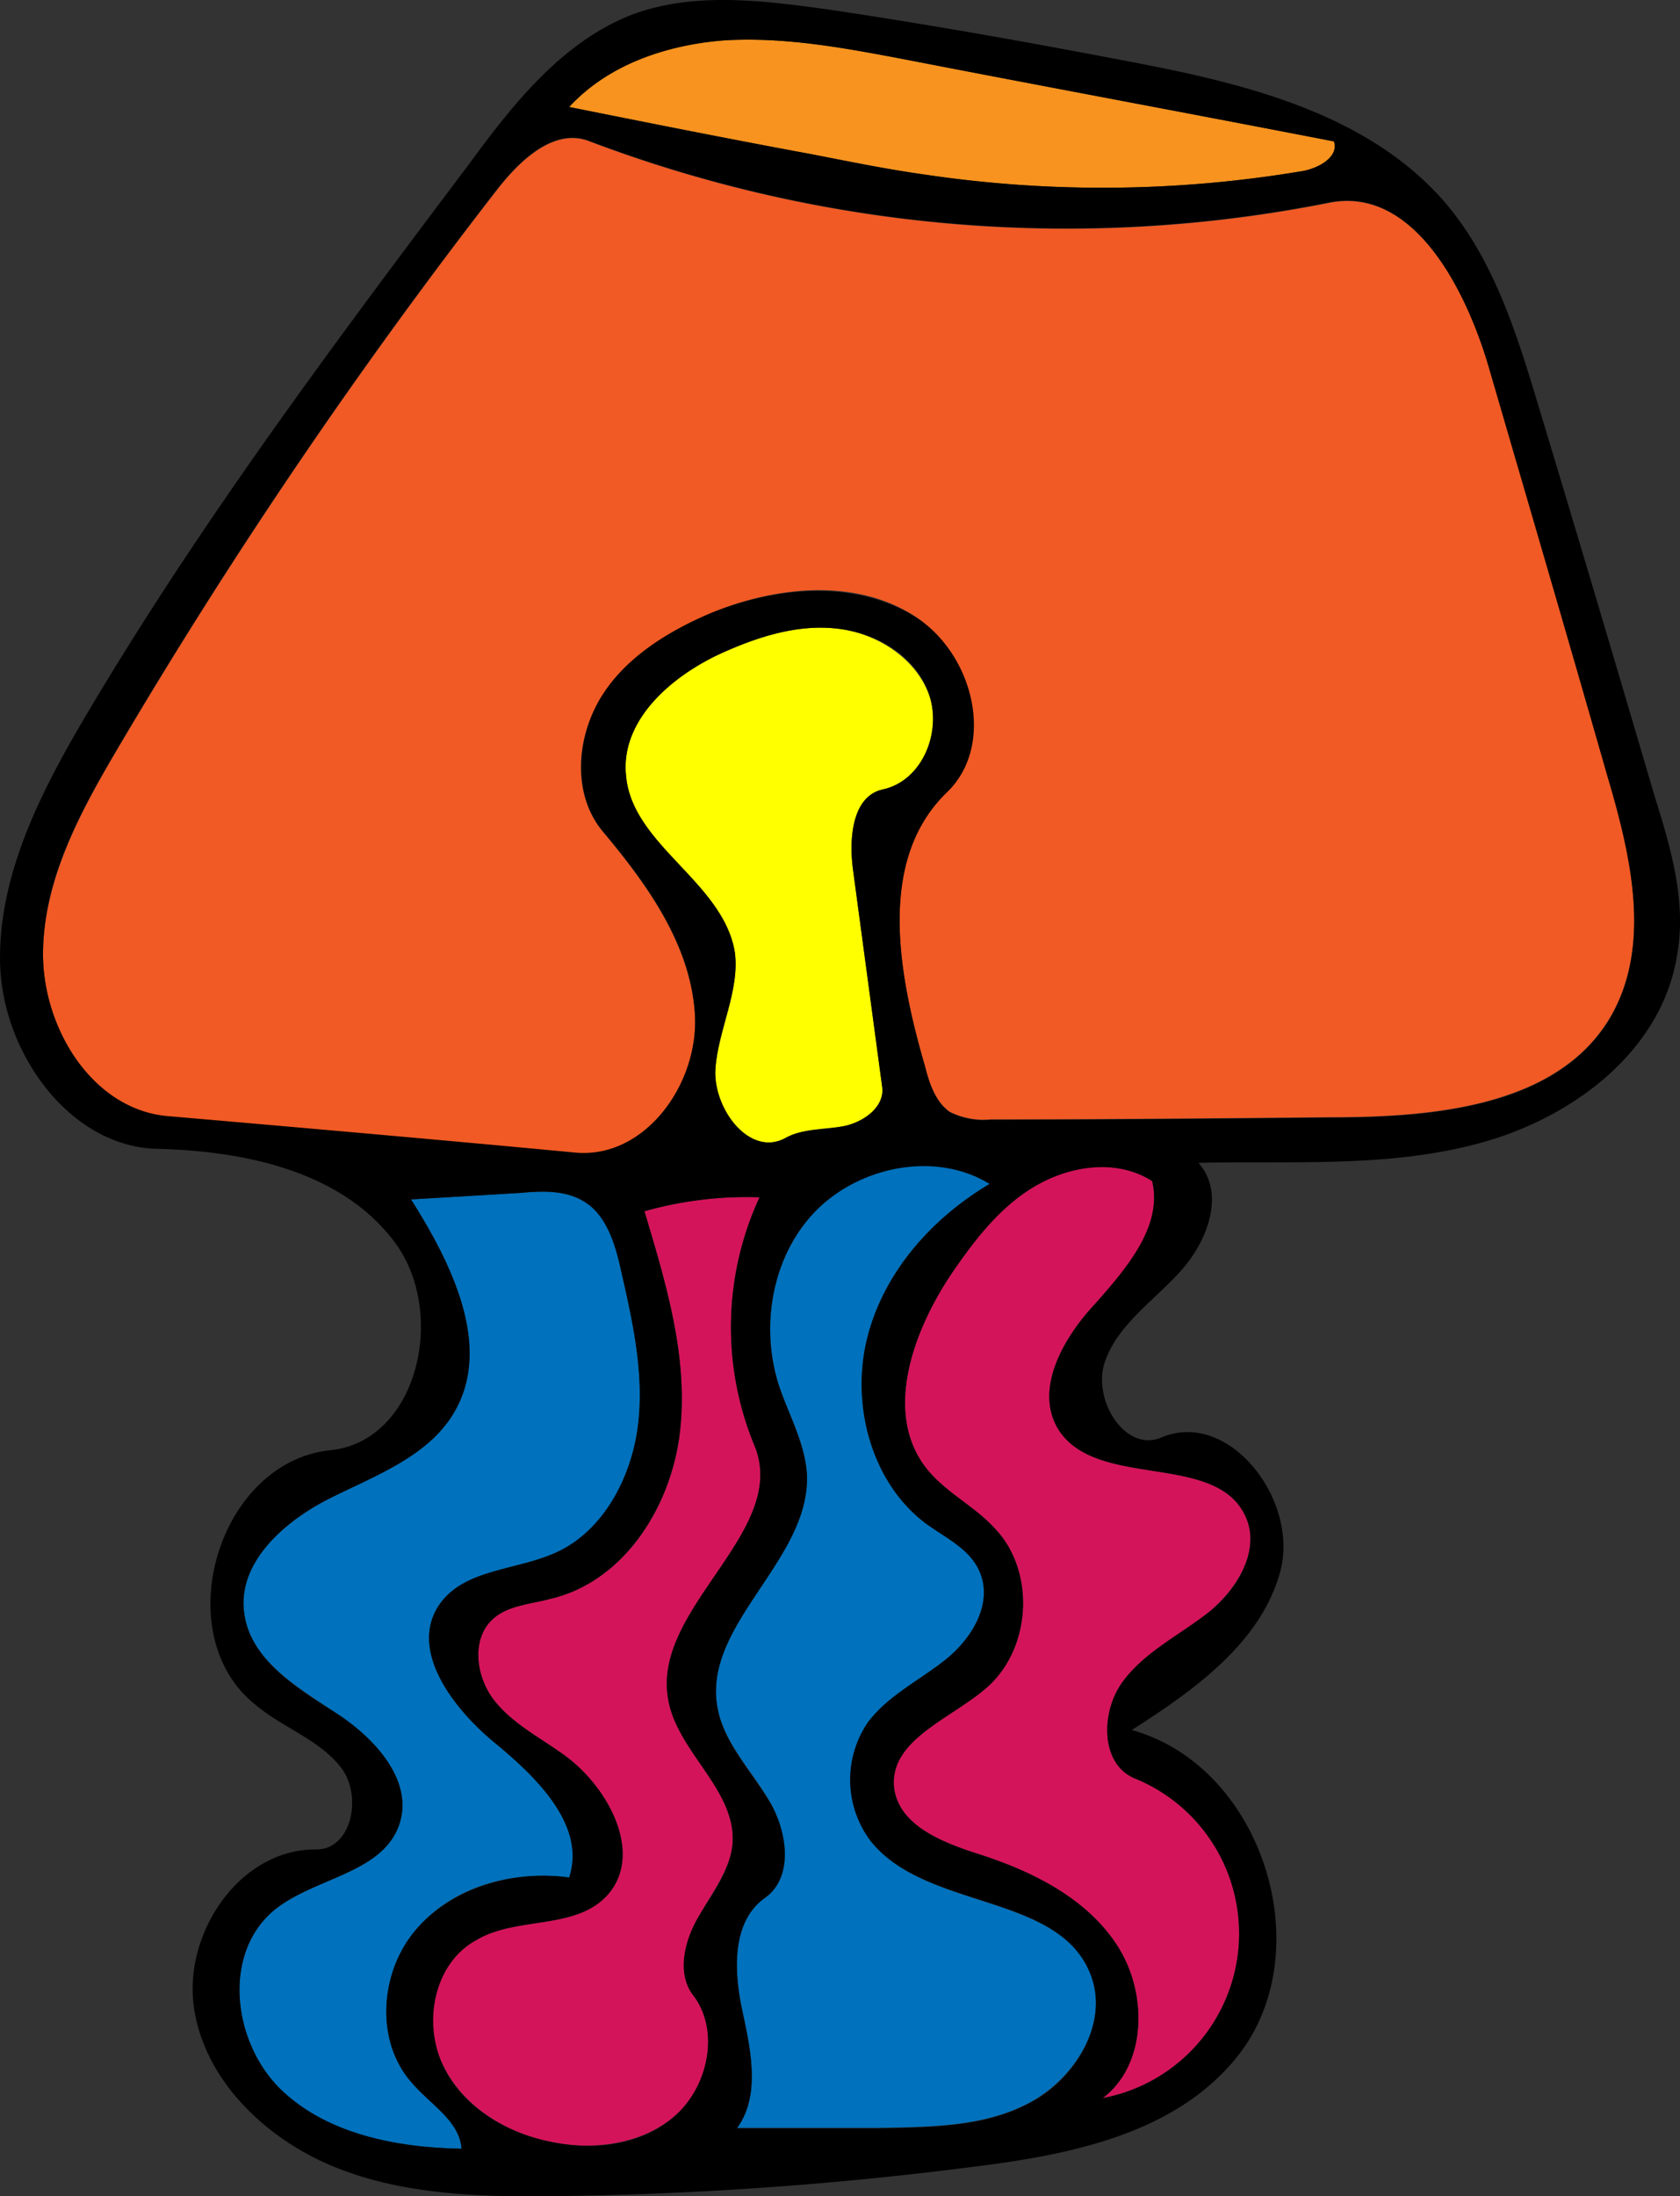 <svg xmlns="http://www.w3.org/2000/svg" viewBox="0 0 156.18 204.06"><rect x="0" y="0" width="156.18" height="204.06" fill="#333333" stroke="none"/><defs><style>.cls-1{fill:#d4145a;}.cls-2{fill:#ff0;}.cls-3{fill:#f7931e;}.cls-4{fill:#0071bc;}.cls-5{fill:#f15a24;}</style></defs><g id="Layer_2" data-name="Layer 2"><g id="Layer_2-2" data-name="Layer 2"><path class="cls-1" d="M68.11,171.24c.3-5-5.2-8.5-6-13.4-1.5-8.5,11.4-15.6,8-23.6a28.77,28.77,0,0,1,.5-23,34.91,34.91,0,0,0-10.7,1.3c2,6.7,4.1,13.5,3.3,20.5s-5.2,13.9-12,15.5c-1.8.5-4,.6-5.4,1.9-2,1.8-1.6,5.3.1,7.5s4.3,3.5,6.5,5.1c4.2,3,7.5,9.3,4,13.1-3,3.2-8.4,1.9-12.1,4.1-3.9,2.1-5.1,7.5-3.2,11.5s6,6.5,10.3,7.3c4,.8,8.5.1,11.5-2.6s4-7.9,1.5-11.1c-1.5-2-.7-5,.5-7.2S67.91,173.74,68.11,171.24Z"/><path class="cls-2" d="M73,105.74c1.6-.9,3.6-.8,5.4-1.1s3.9-1.8,3.6-3.7l-2.7-20.1c-.4-2.9-.1-6.9,2.8-7.5,3.6-.8,5.5-5.3,4.3-8.7s-4.7-5.7-8.3-6.2-7.3.6-10.7,2.1c-4.8,2.1-9.8,6.3-9.2,11.6.6,6.4,9,9.8,10.1,16.3.5,3.6-1.5,7.2-1.8,10.9S69.71,107.54,73,105.74Z"/><path class="cls-3" d="M86.11,16.24a112.15,112.15,0,0,0,34.7-.3c1.6-.2,3.7-1.3,3.2-2.8-13.4-2.6-26.9-5.1-40.3-7.7-5.3-1-10.7-2-16.2-1.7s-10.9,2.2-14.6,6.2c7.5,1.5,15,3,22.6,4.4C79,15,82.51,15.74,86.11,16.24Z"/><path class="cls-4" d="M38.31,193.54c-3.5-3.9-3-10.3.4-14.3s9-5.5,14.2-4.8c1.6-4.8-3-9.3-6.9-12.5s-8-8.6-5.2-12.8c2.3-3.4,7.2-3.2,10.9-4.9,4.4-2,7-6.9,7.6-11.8s-.5-9.7-1.6-14.5c-.5-2.3-1.2-4.8-3.1-6.1s-4.1-1.2-6.3-1l-10.1.6c3.8,6,7.6,13.7,4,19.8-2.4,4.1-7.3,5.8-11.6,8s-8.6,6-7.9,10.7c.6,4.3,4.9,6.8,8.5,9.2s7.3,6.3,5.9,10.4c-1.6,4.6-8,4.9-11.7,8-4.7,4-3.8,12,.5,16.4s10.9,5.6,17,5.7C42.71,197,40,195.54,38.31,193.54Z"/><path class="cls-5" d="M138.41,34.14c-2.2-7.5-7.1-16.8-14.8-15.3a125.13,125.13,0,0,1-68.8-5.7c-3.3-1.3-6.5,1.8-8.6,4.5a492.82,492.82,0,0,0-34.9,51.3C7.71,75,4.11,81.44,4,88.44s4.6,14.7,11.6,15.3c12.7,1.1,25.3,2.2,38,3.4,6.4.5,11.4-6.5,11-12.9s-4.4-12-8.5-16.9c-2.9-3.4-2.6-8.6-.3-12.4S62,58.74,66,57c6-2.5,13.3-3.3,18.8.1s7.9,12,3.2,16.5c-6.5,6.3-4.5,16.9-2,25.5.4,1.6,1,3.3,2.3,4.2a7,7,0,0,0,3.8.7c10.5,0,21-.1,31.6-.2,9.6,0,21.1-1,26-9.3,3.9-6.7,1.9-15.1-.3-22.5C145.81,59.44,142.11,46.84,138.41,34.14Z"/><path class="cls-4" d="M80.91,171a9.46,9.46,0,0,1-.2-11c1.9-2.5,4.8-3.9,7.2-5.8s4.4-5.2,3.2-8.1c-.9-2.2-3.2-3.2-5.1-4.6-5-3.8-6.9-10.9-5.4-17.1s6-11.2,11.4-14.4c-5-3.1-12-1.8-16.1,2.4s-5.3,10.7-3.5,16.3c.9,2.7,2.4,5.3,2.6,8.2.4,8-9.8,14-8.3,21.8.6,3.2,3.1,5.7,4.8,8.6s2.3,7.1-.4,9c-3.1,2.2-2.9,6.8-2.1,10.5s1.7,7.9-.5,10.9h13.3c4.8-.1,9.8-.1,14-2.4s7.3-7.4,5.6-11.8C98.51,175.84,86,177.54,80.91,171Z"/><path class="cls-1" d="M96.71,109.94c-3.2,1.7-5.6,4.6-7.7,7.6-4,5.6-7.1,13.7-2.8,19,1.8,2.2,4.4,3.4,6.3,5.5,3.7,3.9,3.4,10.9-.6,14.6-3.3,3-9.2,4.9-8.8,9.4.4,3.6,4.6,5.2,8.1,6.3,4.9,1.6,9.9,4.1,12.7,8.5s2.7,11-1.4,14.1a15.56,15.56,0,0,0,3-29.7c-3.2-1.3-3.2-6.1-1.2-8.9s5.3-4.3,8-6.5,4.9-5.8,3.5-8.9c-2.7-6.1-13.8-2.5-17.4-8.1-2.3-3.7.4-8.5,3.4-11.7s6.3-7.2,5.3-11.4C104,107.74,99.91,108.14,96.71,109.94Z"/><path id="Lamp" d="M153.81,73.94c-3.5-11.9-7-23.7-10.6-35.6-2.1-7-4.3-14.4-9.2-19.9-7.2-8-18.4-10.7-28.9-12.7-9.4-1.8-18.9-3.5-28.4-4.9-5.9-.8-12.2-1.6-17.9.5-6.5,2.5-11.1,8.3-15.2,13.9-12.5,16.6-25,33.3-35.6,51.2-4.2,7.1-8.2,14.9-8,23.1s6.4,17,14.6,17.2,17.2,2.1,22.1,8.7,2.1,18.5-6,19.3c-10.5,1.1-15.2,17.2-6.9,23.7,2.5,2.1,5.9,3.2,7.9,5.8s1,7.6-2.3,7.6c-7-.1-12.3,7.6-11.4,14.5s6.7,12.4,13.1,15,13.6,2.8,20.6,2.7a332.27,332.27,0,0,0,38.6-2.7c9-1.1,18.7-3,24.5-10,8.1-9.7,2.7-27.2-9.6-30.6,5.8-3.7,12-8.1,13.8-14.7s-4.7-15.1-11-12.5c-3.4,1.5-6.5-3.5-5.3-7s4.6-5.7,7.1-8.5,4.1-7.2,1.6-10c8.8-.2,17.8.5,26.4-1.9s16.7-8.6,18.1-17.4C156.81,83.74,155.31,78.74,153.81,73.94ZM67.51,3.74c5.5-.3,10.9.7,16.2,1.7,13.4,2.6,26.9,5.1,40.3,7.7.5,1.5-1.6,2.6-3.2,2.8a112.15,112.15,0,0,1-34.7.3c-3.6-.5-7.1-1.2-10.6-1.9-7.6-1.4-15.1-2.9-22.6-4.4C56.61,5.94,62.11,4.14,67.51,3.74Zm-41.6,190.2c-4.3-4.4-5.2-12.4-.5-16.4,3.7-3.1,10.1-3.4,11.7-8,1.4-4.1-2.3-8.1-5.9-10.4s-7.9-4.9-8.5-9.2c-.7-4.7,3.7-8.6,7.9-10.7s9.2-3.9,11.6-8c3.6-6.1-.2-13.8-4-19.8l10.1-.6c2.2-.2,4.5-.3,6.3,1s2.6,3.8,3.1,6.1c1.1,4.8,2.2,9.7,1.6,14.5s-3.2,9.8-7.6,11.8c-3.7,1.7-8.6,1.5-10.9,4.9-2.8,4.2,1.3,9.6,5.2,12.8s8.5,7.7,6.9,12.5c-5.2-.7-10.8.9-14.2,4.8s-3.9,10.4-.4,14.3c1.7,2,4.4,3.5,4.6,6.1C36.81,199.54,30.21,198.24,25.91,193.94Zm38.5-8.6c2.5,3.2,1.5,8.3-1.5,11.1s-7.5,3.4-11.5,2.6c-4.3-.8-8.5-3.3-10.3-7.3s-.7-9.4,3.2-11.5c3.7-2.2,9.1-.9,12.1-4.1,3.5-3.8.2-10.1-4-13.1-2.2-1.6-4.8-2.9-6.5-5.1s-2.1-5.7-.1-7.5c1.4-1.3,3.6-1.4,5.4-1.9,6.8-1.6,11.2-8.6,12-15.5s-1.3-13.8-3.3-20.5a34.91,34.91,0,0,1,10.7-1.3,28.77,28.77,0,0,0-.5,23c3.4,8-9.5,15.1-8,23.6.8,4.9,6.3,8.4,6,13.4-.2,2.5-1.9,4.7-3.2,6.9S62.91,183.34,64.41,185.34Zm3.9-96.9c-1.1-6.5-9.5-9.9-10.1-16.3-.6-5.3,4.4-9.5,9.2-11.6,3.4-1.5,7-2.6,10.7-2.1s7.2,2.7,8.3,6.2-.7,7.9-4.3,8.7c-2.9.6-3.2,4.6-2.8,7.5l2.7,20.1c.3,1.9-1.7,3.3-3.6,3.7s-3.8.2-5.4,1.1c-3.3,1.8-6.7-2.7-6.5-6.4S68.81,92,68.31,88.44Zm27.5,106.9c-4.2,2.3-9.2,2.3-14,2.4H68.51c2.2-3,1.3-7.2.5-10.9s-1-8.3,2.1-10.5c2.7-1.9,2.1-6.2.4-9s-4.2-5.4-4.8-8.6c-1.5-7.8,8.7-13.8,8.3-21.8-.2-2.9-1.7-5.5-2.6-8.2-1.8-5.6-.6-12.2,3.5-16.3S87,106.94,92,110c-5.4,3.2-9.9,8.3-11.4,14.4s.4,13.3,5.4,17.1c1.9,1.4,4.2,2.4,5.1,4.6,1.2,2.9-.7,6.1-3.2,8.1s-5.3,3.3-7.2,5.8a9.46,9.46,0,0,0,.2,11c5.1,6.5,17.6,4.8,20.5,12.5C103.11,187.94,100,193.14,95.81,195.34Zm6-74.2c-3,3.2-5.7,8-3.4,11.7,3.6,5.6,14.7,2,17.4,8.1,1.4,3.1-.8,6.8-3.5,8.9s-6,3.7-8,6.5-2,7.6,1.2,8.9a15.56,15.56,0,0,1-3,29.7c4.1-3.1,4.2-9.7,1.4-14.1s-7.8-6.9-12.7-8.5c-3.5-1.1-7.7-2.7-8.1-6.3-.4-4.5,5.5-6.4,8.8-9.4,4-3.7,4.3-10.7.6-14.6-1.9-2.1-4.5-3.3-6.3-5.5-4.3-5.3-1.2-13.4,2.8-19,2.1-3,4.5-5.9,7.7-7.6s7.3-2.2,10.4-.2C108.11,113.94,104.71,117.84,101.81,121.14Zm47.9-26.6c-4.9,8.3-16.4,9.3-26,9.3-10.6.1-21.1.2-31.6.2a7,7,0,0,1-3.8-.7c-1.3-.9-1.9-2.6-2.3-4.2-2.5-8.6-4.5-19.2,2-25.5,4.7-4.5,2.4-13.2-3.2-16.5S72,54.54,66,57c-4,1.7-8,4.2-10.2,7.9s-2.6,9,.3,12.4c4.1,4.9,8.1,10.4,8.5,16.9s-4.6,13.4-11,12.9c-12.7-1.2-25.3-2.3-38-3.4-7-.6-11.7-8.2-11.6-15.3s3.7-13.4,7.3-19.5a492.82,492.82,0,0,1,34.9-51.3c2.1-2.7,5.3-5.8,8.6-4.5a125.13,125.13,0,0,0,68.8,5.7c7.7-1.5,12.6,7.8,14.8,15.3,3.7,12.7,7.4,25.3,11,37.9C151.61,79.44,153.61,87.84,149.71,94.54Z"/></g></g></svg>
